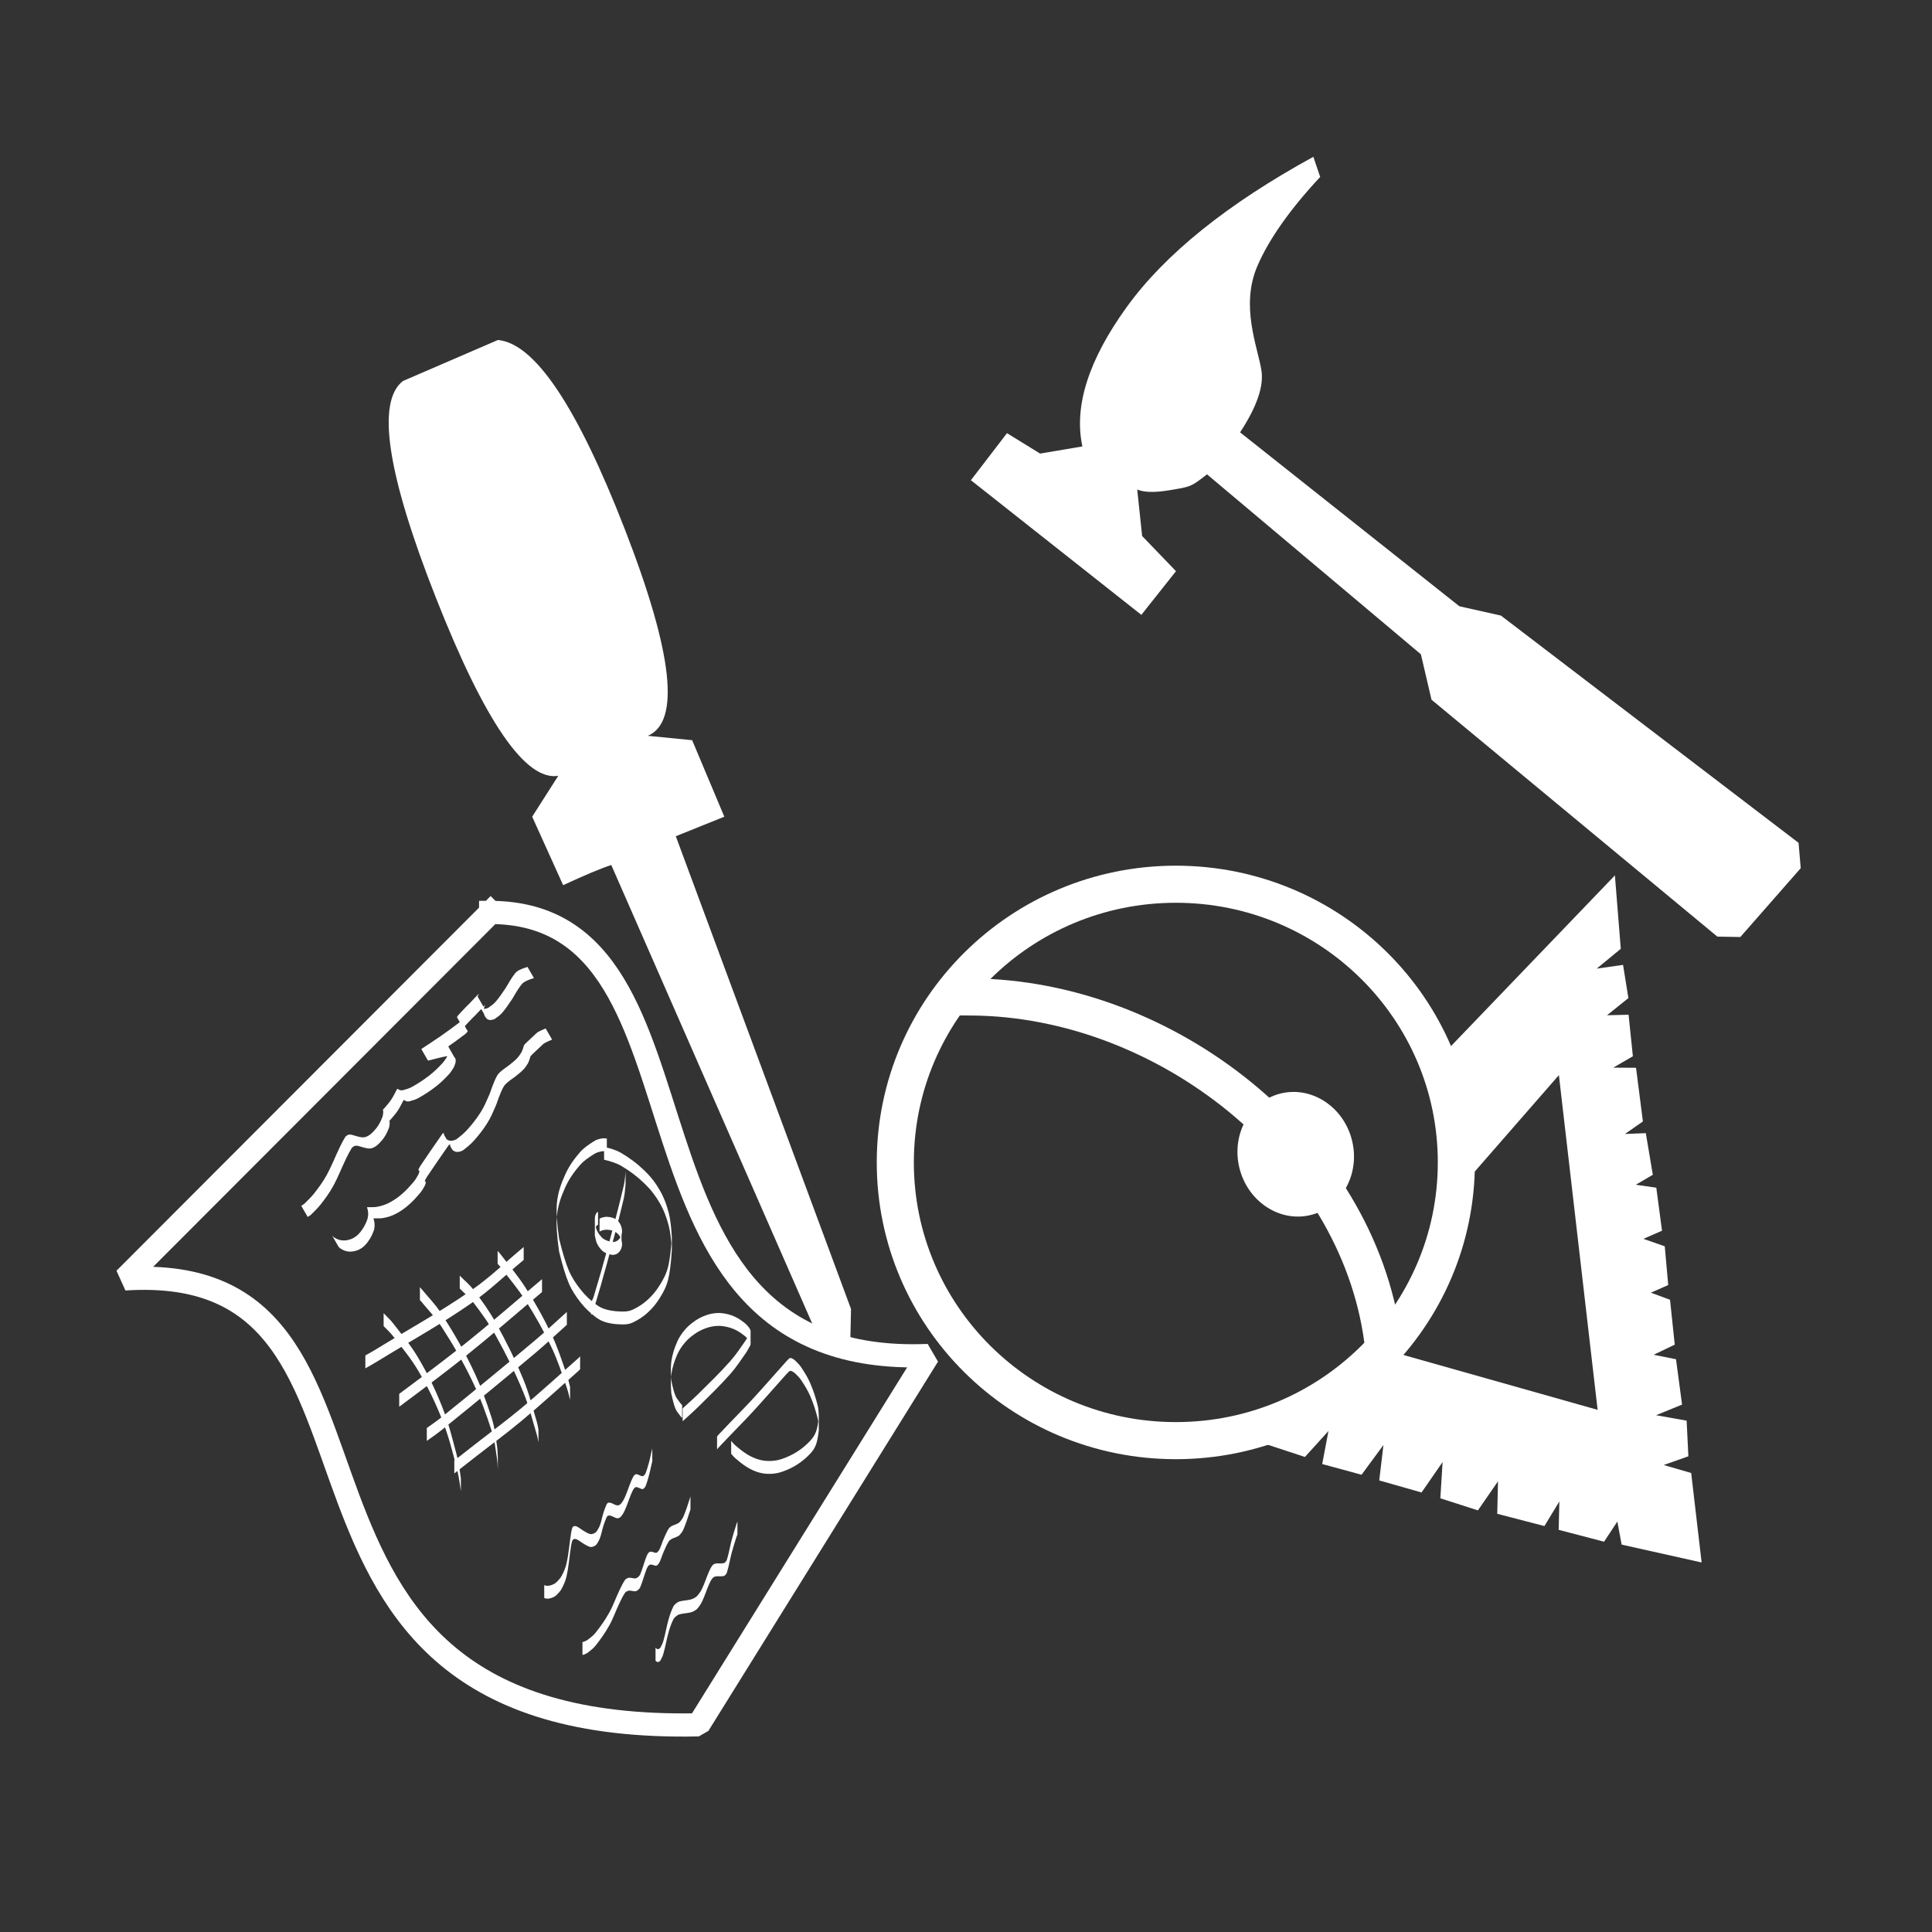 <?xml version="1.0" encoding="UTF-8" standalone="no"?>
<!-- Created using Krita: https://krita.org -->

<svg
   width="150pt"
   height="150pt"
   viewBox="0 0 150 150"
   version="1.1"
   id="svg1"
   sodipodi:docname="Crafting.svg"
   inkscape:version="1.3.2 (091e20e, 2023-11-25, custom)"
   xmlns:inkscape="http://www.inkscape.org/namespaces/inkscape"
   xmlns:sodipodi="http://sodipodi.sourceforge.net/DTD/sodipodi-0.dtd"
   xmlns="http://www.w3.org/2000/svg"
   xmlns:svg="http://www.w3.org/2000/svg">
  <rect x="0" y="0" width="150" height="150" fill="#333333" stroke="none"/>
  <sodipodi:namedview
     id="namedview1"
     pagecolor="#c5c5c5"
     bordercolor="#000000"
     borderopacity="0.25"
     inkscape:showpageshadow="2"
     inkscape:pageopacity="0.0"
     inkscape:pagecheckerboard="0"
     inkscape:deskcolor="#d1d1d1"
     inkscape:document-units="pt"
     inkscape:zoom="3.049398"
     inkscape:cx="126.9103"
     inkscape:cy="71.48952"
     inkscape:window-width="1920"
     inkscape:window-height="1017"
     inkscape:window-x="-8"
     inkscape:window-y="32"
     inkscape:window-maximized="1"
     inkscape:current-layer="svg1" />
  <defs
     id="defs1" />
  <path
     id="shape0"
     fill="#000000"
     fill-rule="evenodd"
     stroke-opacity="0"
     stroke="#000000"
     stroke-width="0"
     stroke-linecap="square"
     stroke-linejoin="bevel"
     d="m 47.46,67.16 15.661,35.736 2.869,2.54 0.083,-3.807 -13.604,-36.704 3.767,-1.517 -2.498,-5.94 -3.439,-0.339 c 2.536,-1.087 1.947,-6.416 -1.768,-15.987 -3.715,-9.571 -7.006,-14.486 -9.875,-14.745 l -7.37,3.183 c -2.083,1.61 -1.229,7.225 2.563,16.845 3.792,9.62 6.957,14.224 9.494,13.81 l -2.025,3.172 2.404,5.317 c 1.695,-0.785 2.941,-1.307 3.738,-1.566 z"
     sodipodi:nodetypes="cccccccczcczcccc"
     style="stroke:#ffffff;stroke-opacity:1;fill:#ffffff;fill-opacity:1" />
  <path
     id="shape1"
     fill="#000000"
     fill-rule="evenodd"
     stroke-opacity="0"
     stroke="#000000"
     stroke-width="0"
     stroke-linecap="square"
     stroke-linejoin="bevel"
     d="m 93.712,36.827 16.606,13.972 0.823,3.525 22.192,18.393 1.786,0.033 4.689,-5.346 -0.168,-1.967 -23.109,-17.644 -3.224,-0.722 -17.027,-13.504 c 1.298,-1.98 1.85,-3.581 1.658,-4.803 -0.288,-1.833 -1.667,-5.01 -0.302,-8.141 0.909,-2.087 2.53,-4.382 4.862,-6.884 l -0.529,-1.565 c -6.689,3.667 -11.519,7.554 -14.488,11.662 -2.97,4.108 -4.117,7.716 -3.444,10.824 l -3.285,0.556 -2.569,-1.585 -2.802,3.653 13.234,10.454 2.689,-3.392 -2.629,-2.729 -0.382,-3.612 c 0.522,0.227 1.351,0.247 2.489,0.06 1.706,-0.281 1.706,-0.281 2.93,-1.238 z"
     sodipodi:nodetypes="cccccccccczzcczcccccccccc"
     style="stroke:#ffffff;stroke-opacity:1;fill:#ffffff;fill-opacity:1" />
  <ellipse
     id="shape2"
     rx="21.78"
     ry="21.6"
     cx="91.291"
     cy="90.251"
     fill="none"
     stroke="#000000"
     stroke-width="2.88"
     stroke-linecap="round"
     stroke-linejoin="bevel"
     style="stroke:#ffffff;stroke-opacity:1" />
  <path
     id="shape3"
     fill="none"
     stroke="#000000"
     stroke-width="2.88"
     stroke-linecap="square"
     stroke-linejoin="miter"
     stroke-miterlimit="2"
     d="M 75.476,77.405 C 90.441,77.524 105.344,89.117 107.353,104.026"
     sodipodi:nodetypes="cc"
     style="stroke:#ffffff;stroke-opacity:1" />
  <ellipse
     id="shape4"
     transform="rotate(75.358)"
     rx="4.86"
     ry="4.5"
     cx="112.135"
     cy="-74.68"
     fill="#000000"
     fill-rule="evenodd"
     stroke-opacity="0"
     stroke="#000000"
     stroke-width="0"
     stroke-linecap="square"
     stroke-linejoin="bevel"
     style="stroke:#ffffff;stroke-opacity:1;fill:#ffffff;fill-opacity:1" />
  <path
     id="shape5"
     fill="#000000"
     fill-rule="evenodd"
     stroke-opacity="0"
     stroke="#000000"
     stroke-width="0"
     stroke-linecap="square"
     stroke-linejoin="bevel"
     d="m 108.595,105.096 -10.941,6.819 3.66,1.203 1.828,-2.016 -0.486,2.566 3.055,0.831 1.7,-2.31 -0.327,2.751 3.285,0.935 1.634,-2.361 -0.175,2.813 2.916,0.939 1.561,-2.258 -0.059,2.523 3.662,0.952 1.161,-1.913 -0.055,2.206 3.526,0.922 1.031,-1.566 0.332,1.791 6.211,1.387 -0.811,-6.946 -2.132,-0.621 1.913,-0.676 -0.134,-2.768 -2.372,-0.422 2.017,-0.825 -0.47,-3.521 -1.734,-0.347 1.636,-0.787 -0.366,-3.482 -1.484,-0.551 1.344,-0.595 -0.269,-3.006 -1.657,-0.579 1.444,-0.632 -0.444,-3.339 -1.591,-0.23 1.321,-0.773 -0.544,-3.232 -1.622,0.064 1.396,-0.972 -0.533,-4.167 -1.772,-0.011 1.527,-0.883 -0.333,-3.226 -1.675,0.041 1.66,-1.333 -0.415,-2.578 -2.044,0.29 1.868,-1.538 -0.457,-5.699 -13.316,13.868 1.593,10.092 7.375,-8.454 3.007,25.988 -15.445,-4.364"
     sodipodi:nodetypes="ccccccccccccccccccccccccccccccccccccccccccccccccccccccccc"
     style="stroke:#ffffff;stroke-opacity:1;fill:#ffffff;fill-opacity:1" />
  <path
     id="shape6"
     fill="none"
     stroke="#000000"
     stroke-width="1.8"
     stroke-linecap="square"
     stroke-linejoin="bevel"
     d="m 38.092,70.842 -28.412,28.453 c 24.573,-1.594 6.845,35.432 44.553,34.62 5.943,-9.558 11.886,-19.116 17.829,-28.674 -26.205,1.09 -15.171,-34.344 -33.97,-34.399"
     sodipodi:nodetypes="ccccc"
     style="stroke:#ffffff;stroke-opacity:1" />
  <g
     id="g2">
    <path
       id="shape9"
       fill="#000000"
       stroke-opacity="0"
       stroke="#000000"
       stroke-width="0"
       stroke-linecap="square"
       stroke-linejoin="bevel"
       d="m 29.784,102.458 c 0,-0.333 0,-0.5 0,-0.5 0.005,0.003 0.008,0.006 0.01,0.008 0.255,0.271 0.499,0.482 0.727,0.776 0.719,0.931 1.379,1.706 1.975,2.721 0.741,1.261 1.294,2.395 1.831,3.755 0.504,1.276 0.785,2.425 1.133,3.752 0.109,0.415 0.216,1.018 0.323,1.81 v 1 c -0.107,-0.792 -0.215,-1.395 -0.323,-1.81 -0.347,-1.327 -0.629,-2.476 -1.133,-3.752 -0.537,-1.36 -1.09,-2.494 -1.831,-3.755 -0.596,-1.014 -1.256,-1.79 -1.975,-2.721 -0.228,-0.295 -0.472,-0.505 -0.727,-0.776 -0.002,-0.002 -0.006,-0.005 -0.01,-0.008 v 0 c 0,0 0,-0.167 0,-0.5 z"
       sodipodi:nodetypes="ccccccccccccccccc"
       style="stroke:#ffffff;stroke-opacity:1;fill:#fefefe;fill-opacity:1" />
    <path
       id="shape10"
       fill="#000000"
       stroke-opacity="0"
       stroke="#000000"
       stroke-width="0"
       stroke-linecap="square"
       stroke-linejoin="bevel"
       d="m 32.602,99.938 0.002,0.004 c 3.3e-4,0.002 8.15e-4,0.003 0.002,0.004 0.022,0.023 0.043,0.039 0.063,0.063 0.566,0.697 1.124,1.241 1.61,1.996 0.916,1.423 1.651,2.681 2.384,4.206 0.638,1.326 1.075,2.517 1.522,3.919 0.227,0.711 0.283,1.358 0.398,2.095 0.032,0.206 0.054,0.503 0.067,0.892 v 1 -1 1 c -0.013,-0.388 -0.035,-0.685 -0.067,-0.892 -0.115,-0.738 -0.171,-1.384 -0.398,-2.095 -0.448,-1.402 -0.885,-2.593 -1.522,-3.919 -0.733,-1.525 -1.468,-2.783 -2.384,-4.206 -0.486,-0.755 -1.044,-1.299 -1.61,-1.996 -0.02,-0.024 -0.041,-0.041 -0.063,-0.063 -6.41e-4,-6.6e-4 -0.001,-0.002 -0.002,-0.004 l -0.002,-0.004 v 0 z"
       sodipodi:nodetypes="cccccccccccccccccccccc"
       style="stroke:#ffffff;stroke-opacity:1;fill:#fefefe;fill-opacity:1" />
    <path
       id="shape11"
       fill="#000000"
       stroke-opacity="0"
       stroke="#000000"
       stroke-width="0"
       stroke-linecap="square"
       stroke-linejoin="bevel"
       d="m 35.694,99.541 c 0,-0.333 0,-0.5 0,-0.5 0.006,0.005 0.011,0.009 0.014,0.013 0.367,0.377 0.729,0.66 1.049,1.078 0.654,0.854 1.201,1.604 1.724,2.544 0.836,1.502 1.49,2.829 2.149,4.418 0.463,1.117 0.697,2.135 1.047,3.293 0.041,0.137 0.084,0.336 0.129,0.597 v 1 c -0.045,-0.262 -0.088,-0.461 -0.129,-0.597 -0.35,-1.158 -0.584,-2.176 -1.047,-3.293 -0.658,-1.588 -1.313,-2.915 -2.149,-4.418 -0.523,-0.94 -1.07,-1.69 -1.724,-2.544 -0.32,-0.418 -0.681,-0.701 -1.049,-1.078 -0.003,-0.003 -0.008,-0.007 -0.014,-0.013 v 0 c 0,0 0,-0.167 0,-0.5 z"
       sodipodi:nodetypes="ccccccccccccccccc"
       style="stroke:#ffffff;stroke-opacity:1;fill:#fefefe;fill-opacity:1" />
    <path
       id="shape13"
       fill="#000000"
       stroke-opacity="0"
       stroke="#000000"
       stroke-width="0"
       stroke-linecap="square"
       stroke-linejoin="bevel"
       d="m 42.083,99.811 c 0,0.333 0,0.5 0,0.5 -0.008,0.009 -0.014,0.015 -0.019,0.019 -2.068,1.735 -3.806,3.265 -5.911,4.956 -1.18,0.947 -2.899,2.258 -5.158,3.932 v -1 c 2.258,-1.674 3.978,-2.984 5.158,-3.932 2.105,-1.69 3.843,-3.221 5.911,-4.956 0.005,-0.004 0.011,-0.01 0.019,-0.019 v 0 c 0,0 0,0.167 0,0.5 z"
       sodipodi:nodetypes="ccccccccccc"
       style="stroke:#ffffff;stroke-opacity:1;fill:#fefefe;fill-opacity:1" />
    <path
       id="shape15"
       fill="#000000"
       stroke-opacity="0"
       stroke="#000000"
       stroke-width="0"
       stroke-linecap="square"
       stroke-linejoin="bevel"
       d="m 40.659,97.318 c 0,0.333 0,0.5 0,0.5 -0.011,0.011 -0.019,0.019 -0.025,0.024 -1.428,1.179 -2.559,2.313 -4.081,3.367 -2.466,1.708 -4.734,2.939 -7.29,4.509 -0.206,0.127 -0.505,0.3 -0.897,0.52 v -1 c 0.392,-0.22 0.691,-0.393 0.897,-0.52 2.556,-1.57 4.824,-2.801 7.29,-4.509 1.522,-1.054 2.653,-2.188 4.081,-3.367 0.006,-0.005 0.015,-0.013 0.025,-0.024 v 0 c 0,0 0,0.167 0,0.5 z"
       sodipodi:nodetypes="ccccccccccccc"
       style="stroke:#ffffff;stroke-opacity:1;fill:#fefefe;fill-opacity:1" />
    <g
       id="g1"
       style="fill:#fefefe;fill-opacity:1">
      <path
         id="shape7"
         fill="#000000"
         stroke-opacity="0"
         stroke="#000000"
         stroke-width="0"
         stroke-linecap="square"
         stroke-linejoin="bevel"
         d="m 23.64,94.052 c -0.167,-0.289 -0.25,-0.433 -0.25,-0.433 0.005,-0.003 0.009,-0.005 0.011,-0.006 0.088,-0.062 0.175,-0.102 0.252,-0.178 0.284,-0.278 0.533,-0.516 0.777,-0.83 0.354,-0.455 0.648,-0.857 0.926,-1.362 0.411,-0.746 0.664,-1.436 1.037,-2.202 0.129,-0.265 0.245,-0.49 0.397,-0.742 0.033,-0.055 0.077,-0.092 0.129,-0.13 0.046,-0.033 0.091,-0.057 0.146,-0.07 0.059,-0.015 0.114,-0.02 0.174,-0.009 0.186,0.036 0.338,0.103 0.523,0.144 0.151,0.034 0.282,0.077 0.436,0.07 0.135,-0.007 0.251,-0.044 0.369,-0.109 0.152,-0.083 0.269,-0.182 0.39,-0.306 0.165,-0.169 0.294,-0.327 0.421,-0.526 0.129,-0.204 0.217,-0.393 0.304,-0.618 0.046,-0.119 0.058,-0.23 0.072,-0.357 0.007,-0.064 -0.007,-0.119 -0.011,-0.184 -0.001,-0.021 -0.016,-0.042 -0.004,-0.059 0.038,-0.059 0.094,-0.09 0.138,-0.144 0.185,-0.226 0.355,-0.411 0.516,-0.654 0.171,-0.258 0.275,-0.505 0.428,-0.774 0.009,-0.015 0.02,-0.027 0.034,-0.037 0.004,-0.003 0.011,-0.003 0.016,-3.6e-4 0.019,0.01 0.032,0.026 0.051,0.036 0.055,0.028 0.1,0.062 0.161,0.072 0.077,0.013 0.148,0.013 0.223,-0.008 0.246,-0.07 0.462,-0.127 0.685,-0.252 0.493,-0.276 0.901,-0.543 1.348,-0.889 0.366,-0.283 0.649,-0.564 0.967,-0.9 0.16,-0.168 0.274,-0.335 0.393,-0.534 0.076,-0.128 0.12,-0.251 0.16,-0.394 0.023,-0.082 0.022,-0.158 0.021,-0.243 -6e-4,-0.037 -0.01,-0.069 -0.026,-0.103 -0.01,-0.022 -0.031,-0.049 -0.061,-0.083 l 0.5,0.866 c -0.088,-0.058 -0.159,-0.09 -0.213,-0.097 -0.165,-0.021 -0.312,-0.019 -0.475,0.011 -0.431,0.077 -0.791,0.189 -1.217,0.291 -0.046,0.011 -0.085,0.023 -0.131,0.032 -0.011,0.002 -0.021,0.001 -0.031,-0.003 -0.004,-0.002 -0.007,-0.006 -0.009,-0.014 l -0.5,-0.866 c 0.002,-0.012 0.005,-0.019 0.01,-0.023 0.506,-0.343 0.952,-0.618 1.453,-0.968 0.516,-0.36 0.953,-0.678 1.454,-1.059 0.065,-0.05 0.107,-0.108 0.16,-0.171 0.01,-0.012 0.015,-0.025 0.018,-0.039 0.002,-0.01 0.002,-0.021 -0.003,-0.031 -0.007,-0.012 -0.02,-0.027 -0.04,-0.044 l 0.5,0.866 c -0.085,-0.025 -0.149,-0.045 -0.193,-0.062 -0.023,-0.008 -0.041,-0.019 -0.061,-0.033 -0.006,-0.004 -0.012,-0.011 -0.019,-0.023 l -0.5,-0.866 c -0.007,-0.012 -0.01,-0.021 -0.009,-0.028 0.007,-0.034 0.012,-0.067 0.035,-0.093 0.211,-0.245 0.406,-0.443 0.629,-0.677 0.1,-0.105 0.192,-0.188 0.293,-0.292 0.256,-0.265 0.47,-0.496 0.724,-0.763 0.001,-0.001 0.004,-0.004 0.004,-0.002 -0.02,0.052 -0.05,0.127 -0.088,0.223 l 0.5,0.866 c -0.029,0.122 -0.042,0.215 -0.038,0.282 0.006,0.117 0.025,0.219 0.072,0.326 0.029,0.067 0.09,0.152 0.183,0.255 l -0.5,-0.866 c 0.073,0.047 0.132,0.074 0.176,0.083 0.076,0.015 0.146,0.009 0.222,-0.007 0.088,-0.018 0.167,-0.037 0.241,-0.088 0.204,-0.14 0.38,-0.266 0.543,-0.452 0.289,-0.33 0.494,-0.649 0.741,-1.011 0.146,-0.214 0.241,-0.416 0.381,-0.634 0.124,-0.194 0.232,-0.361 0.373,-0.543 0.055,-0.071 0.112,-0.126 0.185,-0.179 0.078,-0.057 0.156,-0.089 0.242,-0.132 0.038,-0.019 0.074,-0.03 0.114,-0.047 0.037,-0.015 0.068,-0.031 0.105,-0.044 0.077,-0.027 0.187,-0.064 0.331,-0.111 l 0.5,0.866 c -0.144,0.047 -0.254,0.083 -0.331,0.111 -0.038,0.013 -0.068,0.029 -0.105,0.044 -0.04,0.017 -0.075,0.028 -0.114,0.047 -0.086,0.044 -0.164,0.075 -0.242,0.132 -0.073,0.053 -0.13,0.108 -0.185,0.179 -0.141,0.182 -0.248,0.349 -0.373,0.543 -0.14,0.218 -0.235,0.42 -0.381,0.634 -0.247,0.362 -0.452,0.681 -0.741,1.011 -0.163,0.186 -0.339,0.312 -0.543,0.452 -0.074,0.051 -0.153,0.07 -0.241,0.088 -0.076,0.016 -0.146,0.022 -0.222,0.007 -0.045,-0.009 -0.103,-0.036 -0.176,-0.083 l -0.5,-0.866 c -0.092,-0.103 -0.153,-0.188 -0.183,-0.255 -0.047,-0.107 -0.066,-0.209 -0.072,-0.326 -0.004,-0.066 0.009,-0.16 0.038,-0.282 l 0.5,0.866 c 0.039,-0.096 0.068,-0.171 0.088,-0.223 6e-4,-0.001 -0.003,0.001 -0.004,0.002 -0.254,0.267 -0.469,0.498 -0.724,0.763 -0.101,0.104 -0.193,0.187 -0.293,0.292 -0.223,0.234 -0.418,0.432 -0.629,0.677 -0.023,0.026 -0.028,0.059 -0.035,0.093 -0.002,0.007 0.002,0.016 0.009,0.028 l -0.5,-0.866 c 0.007,0.011 0.013,0.019 0.019,0.023 0.02,0.014 0.038,0.024 0.061,0.032 0.044,0.016 0.109,0.037 0.193,0.062 l 0.5,0.866 c 0.02,0.017 0.033,0.032 0.04,0.044 0.005,0.009 0.005,0.02 0.003,0.031 -0.003,0.015 -0.009,0.028 -0.018,0.039 -0.053,0.062 -0.095,0.121 -0.16,0.171 -0.501,0.382 -0.938,0.699 -1.454,1.059 -0.501,0.35 -0.947,0.625 -1.453,0.968 -0.005,0.003 -0.008,0.011 -0.01,0.023 l -0.5,-0.866 c 0.003,0.008 0.006,0.012 0.009,0.014 0.01,0.004 0.02,0.005 0.031,0.003 0.046,-0.008 0.085,-0.021 0.131,-0.032 0.426,-0.102 0.786,-0.214 1.217,-0.291 0.164,-0.029 0.31,-0.031 0.475,-0.011 0.054,0.007 0.125,0.039 0.213,0.097 l 0.5,0.866 c 0.031,0.033 0.051,0.061 0.061,0.083 0.016,0.034 0.025,0.066 0.026,0.103 0.001,0.085 0.003,0.161 -0.021,0.243 -0.041,0.143 -0.084,0.266 -0.16,0.394 -0.119,0.199 -0.233,0.366 -0.393,0.534 -0.318,0.335 -0.601,0.617 -0.967,0.9 -0.447,0.345 -0.855,0.612 -1.348,0.889 -0.223,0.125 -0.44,0.181 -0.685,0.252 -0.075,0.021 -0.146,0.021 -0.223,0.008 -0.061,-0.01 -0.106,-0.044 -0.161,-0.072 -0.02,-0.01 -0.032,-0.025 -0.051,-0.036 -0.005,-0.003 -0.011,-0.003 -0.016,4e-4 -0.014,0.011 -0.025,0.022 -0.034,0.037 -0.153,0.269 -0.257,0.516 -0.428,0.774 -0.161,0.243 -0.331,0.429 -0.516,0.654 -0.044,0.054 -0.1,0.086 -0.138,0.144 -0.011,0.018 0.003,0.039 0.004,0.059 0.004,0.064 0.018,0.12 0.011,0.184 -0.014,0.127 -0.026,0.238 -0.072,0.357 -0.087,0.225 -0.175,0.414 -0.304,0.618 -0.126,0.199 -0.256,0.357 -0.421,0.526 -0.121,0.124 -0.238,0.223 -0.39,0.306 -0.118,0.065 -0.235,0.102 -0.369,0.109 -0.154,0.007 -0.285,-0.036 -0.436,-0.07 -0.185,-0.041 -0.336,-0.108 -0.523,-0.144 -0.06,-0.012 -0.115,-0.006 -0.174,0.009 -0.055,0.013 -0.1,0.037 -0.146,0.07 -0.052,0.038 -0.096,0.075 -0.129,0.13 -0.152,0.252 -0.268,0.477 -0.397,0.742 -0.373,0.766 -0.626,1.456 -1.037,2.202 -0.278,0.505 -0.573,0.907 -0.926,1.362 -0.244,0.314 -0.492,0.551 -0.777,0.83 -0.077,0.075 -0.164,0.116 -0.252,0.178 -0.003,0.002 -0.006,0.004 -0.011,0.006 v 0 c 0,0 -0.083,-0.144 -0.25,-0.433 z"
         sodipodi:nodetypes="ccccccccccccccccccccccccccccccccccccccccccccccccccccccccccccccccccccccccccccccccccccccccccccccccccccccccccccccccccccccccccccccccccccccccccccccccccccccccccccccccc"
         style="stroke:#ffffff;stroke-opacity:1;fill:#fefefe;fill-opacity:1" />
      <path
         id="shape8"
         fill="#000000"
         stroke-opacity="0"
         stroke="#000000"
         stroke-width="0"
         stroke-linecap="square"
         stroke-linejoin="bevel"
         d="m 25.771,95.904 c 0.003,0.005 0.006,0.009 0.008,0.012 0.037,0.042 0.06,0.086 0.106,0.117 0.11,0.076 0.209,0.137 0.333,0.186 0.121,0.048 0.231,0.078 0.361,0.086 0.156,0.01 0.294,0.002 0.446,-0.033 0.16,-0.037 0.296,-0.087 0.439,-0.169 0.149,-0.086 0.269,-0.178 0.387,-0.303 0.158,-0.168 0.275,-0.33 0.394,-0.528 0.114,-0.191 0.194,-0.366 0.268,-0.576 0.046,-0.131 0.062,-0.251 0.071,-0.389 0.008,-0.114 -0.006,-0.212 -0.023,-0.325 -0.012,-0.079 -0.041,-0.142 -0.059,-0.22 -0.002,-0.01 -0.007,-0.023 0.001,-0.029 0.012,-0.01 0.028,-0.007 0.044,-0.007 0.262,-0.013 0.492,0.019 0.749,-0.033 0.328,-0.067 0.608,-0.152 0.905,-0.304 0.365,-0.187 0.66,-0.389 0.972,-0.655 0.36,-0.307 0.633,-0.612 0.939,-0.972 0.152,-0.179 0.252,-0.358 0.366,-0.563 0.042,-0.076 0.062,-0.15 0.08,-0.235 0.005,-0.025 -0.003,-0.05 -0.015,-0.073 -0.007,-0.014 -0.023,-0.03 -0.047,-0.047 0.217,0.375 0.383,0.664 0.5,0.866 0.002,0.004 -9e-4,-0.002 -0.009,-0.015 l -0.5,-0.866 c -0.003,-0.01 -0.003,-0.017 -9.5e-4,-0.022 0.054,-0.109 0.096,-0.205 0.164,-0.306 0.59,-0.88 1.109,-1.625 1.713,-2.496 0.01,-0.015 0.024,-0.024 0.041,-0.032 0.009,-0.004 0.018,-0.003 0.027,0.002 0.009,0.004 0.015,0.011 0.019,0.02 0.013,0.034 0.027,0.084 0.044,0.15 0.22,0.373 0.387,0.662 0.5,0.866 0.028,0.05 0.062,0.124 0.104,0.223 l -0.5,-0.866 c 0.052,0.063 0.096,0.106 0.134,0.127 0.066,0.038 0.131,0.059 0.206,0.069 0.086,0.01 0.164,0.009 0.247,-0.014 0.114,-0.031 0.215,-0.065 0.307,-0.137 0.312,-0.243 0.577,-0.46 0.839,-0.757 0.392,-0.444 0.705,-0.848 1.019,-1.351 0.268,-0.43 0.429,-0.839 0.636,-1.302 0.103,-0.23 0.153,-0.443 0.248,-0.677 0.115,-0.281 0.203,-0.528 0.352,-0.793 0.073,-0.131 0.163,-0.23 0.276,-0.329 0.237,-0.208 0.474,-0.346 0.719,-0.545 0.205,-0.166 0.385,-0.305 0.565,-0.496 0.135,-0.143 0.232,-0.284 0.332,-0.453 0.067,-0.113 0.096,-0.224 0.143,-0.347 0.017,-0.044 0.023,-0.085 0.038,-0.13 0.013,-0.038 0.017,-0.075 0.043,-0.106 0.083,-0.1 0.167,-0.174 0.261,-0.264 0.194,-0.187 0.361,-0.347 0.562,-0.528 0.091,-0.082 0.165,-0.161 0.271,-0.222 0.127,-0.073 0.316,-0.161 0.569,-0.263 l 0.5,0.866 c -0.253,0.102 -0.442,0.19 -0.569,0.263 -0.106,0.061 -0.18,0.14 -0.271,0.222 -0.201,0.181 -0.367,0.341 -0.562,0.528 -0.094,0.09 -0.178,0.164 -0.261,0.264 -0.025,0.031 -0.03,0.068 -0.043,0.106 -0.015,0.045 -0.021,0.085 -0.038,0.13 -0.047,0.123 -0.076,0.234 -0.143,0.347 -0.101,0.169 -0.197,0.31 -0.332,0.453 -0.181,0.191 -0.361,0.331 -0.565,0.496 -0.245,0.199 -0.482,0.336 -0.719,0.545 -0.113,0.099 -0.203,0.198 -0.276,0.329 -0.148,0.265 -0.237,0.512 -0.352,0.793 -0.095,0.234 -0.146,0.446 -0.248,0.677 -0.207,0.463 -0.368,0.872 -0.636,1.302 -0.314,0.502 -0.627,0.906 -1.019,1.351 -0.262,0.297 -0.527,0.514 -0.839,0.757 -0.093,0.073 -0.194,0.106 -0.307,0.137 -0.084,0.023 -0.161,0.024 -0.247,0.014 -0.076,-0.009 -0.14,-0.031 -0.206,-0.069 -0.037,-0.022 -0.082,-0.064 -0.134,-0.127 l -0.5,-0.866 c -0.099,-0.197 -0.134,-0.271 -0.104,-0.223 0.122,0.199 0.289,0.487 0.5,0.866 -0.017,-0.066 -0.031,-0.116 -0.044,-0.15 -0.003,-0.009 -0.01,-0.016 -0.019,-0.02 -0.008,-0.004 -0.018,-0.005 -0.027,-0.002 -0.016,0.007 -0.03,0.017 -0.041,0.032 -0.604,0.87 -1.123,1.615 -1.713,2.496 -0.068,0.101 -0.11,0.197 -0.164,0.306 -0.002,0.005 -0.002,0.012 9.5e-4,0.022 l -0.5,-0.866 c 0.004,0.006 0.007,0.011 0.009,0.015 0.117,0.202 0.283,0.491 0.5,0.866 0.024,0.018 0.04,0.034 0.047,0.048 0.012,0.023 0.02,0.048 0.015,0.073 -0.018,0.085 -0.037,0.159 -0.08,0.235 -0.115,0.205 -0.214,0.384 -0.366,0.563 -0.306,0.36 -0.579,0.665 -0.939,0.972 -0.312,0.266 -0.607,0.469 -0.972,0.655 -0.298,0.152 -0.578,0.237 -0.905,0.304 -0.257,0.052 -0.487,0.02 -0.749,0.033 -0.016,8e-4 -0.032,-0.002 -0.044,0.007 -0.008,0.006 -0.003,0.019 -0.001,0.029 0.018,0.077 0.047,0.141 0.059,0.22 0.017,0.113 0.031,0.211 0.023,0.325 -0.009,0.138 -0.025,0.259 -0.071,0.389 -0.074,0.21 -0.154,0.385 -0.268,0.576 -0.119,0.198 -0.236,0.36 -0.394,0.528 -0.118,0.126 -0.238,0.218 -0.387,0.303 -0.143,0.082 -0.278,0.133 -0.439,0.169 -0.153,0.035 -0.29,0.043 -0.446,0.033 -0.13,-0.009 -0.24,-0.039 -0.361,-0.086 -0.124,-0.049 -0.223,-0.11 -0.333,-0.186 -0.046,-0.032 -0.069,-0.076 -0.106,-0.117 -0.002,-0.002 -0.005,-0.006 -0.008,-0.011 v 0 z"
         sodipodi:nodetypes="cccccccccccccccccccccccccccccccccccccccccccccccccccccccccccccccccccccccccccccccccccccccccccccccccccccccccccccccccc"
         style="stroke:#ffffff;stroke-opacity:1;fill:#fefefe;fill-opacity:1" />
      <path
         id="shape12"
         fill="#000000"
         stroke-opacity="0"
         stroke="#000000"
         stroke-width="0"
         stroke-linecap="square"
         stroke-linejoin="bevel"
         d="m 38.635,97.119 c 0.003,0.003 0.005,0.005 0.006,0.007 0.025,0.028 0.047,0.053 0.072,0.081 0.039,0.043 0.076,0.077 0.11,0.123 0.699,0.927 1.362,1.677 1.986,2.656 0.778,1.222 1.388,2.311 2.01,3.619 0.492,1.034 0.783,1.978 1.164,3.058 0.082,0.233 0.175,0.575 0.277,1.024 v 1 c -0.102,-0.449 -0.195,-0.791 -0.277,-1.024 -0.381,-1.08 -0.672,-2.024 -1.164,-3.058 -0.622,-1.309 -1.232,-2.397 -2.01,-3.619 -0.623,-0.979 -1.287,-1.73 -1.986,-2.656 -0.035,-0.046 -0.072,-0.08 -0.11,-0.123 -0.025,-0.028 -0.047,-0.053 -0.072,-0.081 -0.002,-0.002 -0.004,-0.004 -0.006,-0.007 v 0 z"
         sodipodi:nodetypes="cccccccccccccccccc"
         style="stroke:#ffffff;stroke-opacity:1;fill:#fefefe;fill-opacity:1" />
      <path
         id="shape14"
         fill="#000000"
         stroke-opacity="0"
         stroke="#000000"
         stroke-width="0"
         stroke-linecap="square"
         stroke-linejoin="bevel"
         d="m 44.009,102.362 c 0,0.333 0,0.5 0,0.5 -0.007,0.005 -0.012,0.008 -0.015,0.011 -0.87,0.776 -1.593,1.468 -2.486,2.218 -2.491,2.094 -4.652,3.859 -7.181,5.907 -0.267,0.217 -0.664,0.507 -1.189,0.871 v -1 c 0.526,-0.364 0.922,-0.655 1.189,-0.871 2.529,-2.048 4.69,-3.813 7.181,-5.907 0.893,-0.75 1.615,-1.442 2.486,-2.218 0.003,-0.003 0.008,-0.007 0.015,-0.011 v 0 c 0,0 0,0.167 0,0.5 z"
         sodipodi:nodetypes="ccccccccccccc"
         style="stroke:#ffffff;stroke-opacity:1;fill:#fefefe;fill-opacity:1" />
      <path
         id="shape16"
         fill="#000000"
         stroke-opacity="0"
         stroke="#000000"
         stroke-width="0"
         stroke-linecap="square"
         stroke-linejoin="bevel"
         d="m 45.041,105.807 c 0,0.333 0,0.5 0,0.5 -0.012,0.012 -0.021,0.021 -0.027,0.028 -0.038,0.038 -0.068,0.074 -0.108,0.11 -1.547,1.362 -2.845,2.562 -4.427,3.882 -1.22,1.018 -2.326,1.817 -3.578,2.796 -0.389,0.304 -0.723,0.566 -1.112,0.87 -0.121,0.094 -0.293,0.229 -0.517,0.404 v -1 c 0.224,-0.175 0.396,-0.31 0.517,-0.404 0.389,-0.305 0.723,-0.566 1.112,-0.87 1.252,-0.979 2.357,-1.778 3.578,-2.796 1.583,-1.32 2.88,-2.521 4.427,-3.882 0.04,-0.036 0.07,-0.071 0.108,-0.11 0.006,-0.006 0.015,-0.016 0.027,-0.028 v 0 c 0,0 0,0.167 0,0.5 z"
         sodipodi:nodetypes="ccccccccccccccccc"
         style="stroke:#ffffff;stroke-opacity:1;fill:#fefefe;fill-opacity:1" />
      <path
         id="shape17"
         fill="#000000"
         stroke-opacity="0"
         stroke="#000000"
         stroke-width="0"
         stroke-linecap="square"
         stroke-linejoin="bevel"
         d="m 47.115,88.897 c 0,0.333 0,0.5 0,0.5 -0.016,-0.004 -0.028,-0.007 -0.037,-0.007 -0.128,-0.002 -0.24,-0.027 -0.364,1.2e-4 -0.209,0.045 -0.397,0.087 -0.577,0.202 -0.423,0.271 -0.799,0.509 -1.128,0.889 -0.473,0.548 -0.838,1.069 -1.135,1.729 -0.329,0.73 -0.562,1.401 -0.636,2.199 -0.06,0.643 -0.003,1.564 0.171,2.763 v -1 c 0.264,1.084 0.513,1.9 0.747,2.45 0.246,0.579 0.555,1.036 0.946,1.53 0.341,0.431 0.694,0.757 1.129,1.093 0.261,0.201 0.521,0.339 0.838,0.426 0.432,0.119 0.823,0.152 1.271,0.156 0.271,0.003 0.516,-0.021 0.761,-0.135 0.442,-0.206 0.804,-0.436 1.166,-0.763 0.389,-0.351 0.68,-0.707 0.958,-1.152 0.288,-0.461 0.512,-0.886 0.644,-1.413 0.133,-0.531 0.23,-1.306 0.293,-2.326 v 1 c -0.048,-0.813 -0.127,-1.43 -0.236,-1.852 -0.167,-0.648 -0.369,-1.199 -0.702,-1.78 -0.339,-0.59 -0.708,-1.06 -1.199,-1.532 -0.577,-0.555 -1.136,-0.971 -1.826,-1.376 -0.277,-0.163 -0.71,-0.316 -1.298,-0.46 v -1 c 0.588,0.144 1.021,0.297 1.298,0.46 0.69,0.406 1.249,0.822 1.826,1.376 0.491,0.472 0.86,0.941 1.199,1.532 0.333,0.581 0.535,1.131 0.702,1.78 0.109,0.422 0.188,1.039 0.236,1.852 v 1 c -0.062,1.02 -0.16,1.796 -0.293,2.326 -0.132,0.527 -0.356,0.952 -0.644,1.413 -0.278,0.445 -0.568,0.801 -0.958,1.152 -0.362,0.327 -0.724,0.557 -1.166,0.763 -0.245,0.114 -0.491,0.138 -0.761,0.135 -0.448,-0.005 -0.839,-0.037 -1.271,-0.156 -0.317,-0.088 -0.578,-0.225 -0.838,-0.426 -0.435,-0.336 -0.788,-0.662 -1.129,-1.093 -0.391,-0.494 -0.699,-0.95 -0.946,-1.53 -0.234,-0.55 -0.483,-1.367 -0.747,-2.45 v -1 c -0.174,-1.199 -0.231,-2.12 -0.171,-2.763 0.075,-0.798 0.307,-1.469 0.636,-2.199 0.298,-0.66 0.662,-1.182 1.135,-1.729 0.329,-0.38 0.704,-0.618 1.128,-0.889 0.18,-0.115 0.368,-0.157 0.577,-0.202 0.125,-0.027 0.237,-0.002 0.364,-1.25e-4 0.009,1.48e-4 0.021,0.002 0.037,0.007 v 0 c 0,0 0,0.167 0,0.5 z"
         sodipodi:nodetypes="ccccccccccccccccccccccccccccccccccccccccccccccccccccc"
         style="stroke:#ffffff;stroke-opacity:1;fill:#fefefe;fill-opacity:1" />
      <path
         id="shape18"
         fill="#000000"
         stroke-opacity="0"
         stroke="#000000"
         stroke-width="0"
         stroke-linecap="square"
         stroke-linejoin="bevel"
         d="m 45.892,101.09 c 3.19e-4,-6e-4 5.99e-4,-0.001 8.41e-4,-0.001 0.011,-0.012 0.023,-0.021 0.03,-0.035 0.06,-0.12 0.121,-0.22 0.16,-0.348 0.387,-1.276 0.706,-2.373 1.055,-3.659 0.472,-1.741 0.878,-3.233 1.289,-4.989 0.06,-0.257 0.108,-0.631 0.142,-1.123 v 1 c -0.035,0.491 -0.082,0.866 -0.142,1.123 -0.411,1.756 -0.818,3.248 -1.289,4.989 -0.349,1.286 -0.668,2.384 -1.055,3.659 -0.039,0.128 -0.1,0.228 -0.16,0.348 -0.007,0.015 -0.02,0.023 -0.03,0.035 -2.42e-4,3e-4 -5.22e-4,8e-4 -8.41e-4,0.001 v 0 z"
         sodipodi:nodetypes="cccccccccccccccc"
         style="stroke:#ffffff;stroke-opacity:1;fill:#fefefe;fill-opacity:1" />
      <path
         id="shape19"
         fill="#000000"
         stroke-opacity="0"
         stroke="#000000"
         stroke-width="0"
         stroke-linecap="square"
         stroke-linejoin="bevel"
         d="m 46.431,95.098 -0.01,0.002 c -0.029,0.008 -0.05,0.017 -0.062,0.027 -0.026,0.02 -0.048,0.04 -0.063,0.069 -0.043,0.088 -0.085,0.165 -0.1,0.262 -0.017,0.114 -0.02,0.278 -0.011,0.492 V 94.949 c 0.052,0.271 0.109,0.472 0.172,0.605 0.093,0.195 0.207,0.348 0.355,0.506 0.094,0.101 0.2,0.167 0.326,0.223 0.166,0.074 0.318,0.122 0.499,0.142 0.106,0.012 0.202,-0.009 0.3,-0.05 0.096,-0.04 0.17,-0.099 0.24,-0.177 0.072,-0.08 0.118,-0.165 0.157,-0.266 0.04,-0.104 0.062,-0.199 0.065,-0.31 0.003,-0.078 -0.012,-0.19 -0.045,-0.334 v 1 c -0.046,-0.139 -0.09,-0.242 -0.132,-0.308 -0.064,-0.1 -0.134,-0.179 -0.227,-0.253 -0.092,-0.074 -0.182,-0.129 -0.294,-0.167 -0.152,-0.052 -0.29,-0.078 -0.451,-0.086 -0.129,-0.006 -0.241,0.017 -0.367,0.046 -0.077,0.017 -0.138,0.05 -0.209,0.085 -0.008,0.004 -0.016,0.013 -0.024,0.028 v -1 1 -1 c 0.009,-0.015 0.017,-0.024 0.024,-0.028 0.071,-0.034 0.132,-0.067 0.209,-0.085 0.126,-0.029 0.238,-0.052 0.367,-0.046 0.16,0.008 0.299,0.034 0.451,0.086 0.112,0.038 0.202,0.092 0.294,0.167 0.093,0.075 0.163,0.153 0.227,0.253 0.042,0.066 0.086,0.168 0.132,0.308 v 1 c 0.032,0.144 0.047,0.255 0.045,0.334 -0.004,0.111 -0.025,0.207 -0.065,0.31 -0.039,0.101 -0.084,0.185 -0.157,0.266 -0.07,0.078 -0.144,0.137 -0.24,0.177 -0.098,0.041 -0.195,0.062 -0.3,0.05 -0.18,-0.021 -0.333,-0.069 -0.499,-0.142 -0.126,-0.056 -0.232,-0.122 -0.326,-0.223 -0.147,-0.158 -0.262,-0.31 -0.355,-0.506 -0.063,-0.133 -0.12,-0.334 -0.172,-0.605 v -1 c -0.009,-0.214 -0.005,-0.378 0.011,-0.492 0.014,-0.097 0.056,-0.174 0.1,-0.262 0.014,-0.029 0.037,-0.049 0.063,-0.069 0.012,-0.01 0.033,-0.019 0.062,-0.027 l 0.01,-0.002 v 0 z"
         sodipodi:nodetypes="cccccccccccccccccccccccccccccccccccccccccccccccccccc"
         style="stroke:#ffffff;stroke-opacity:1;fill:#fefefe;fill-opacity:1" />
    </g>
    <path
       id="shape20"
       fill="#000000"
       stroke-opacity="0"
       stroke="#000000"
       stroke-width="0"
       stroke-linecap="square"
       stroke-linejoin="bevel"
       d="m 53.001,110.364 c -0.001,0.001 -0.002,0.002 -0.003,0.002 -0.004,0.003 -0.015,0.013 -0.013,0.008 0.006,-0.011 0.016,-0.026 0.032,-0.044 v -1 c 0.535,-0.475 0.94,-0.849 1.213,-1.12 0.882,-0.875 1.654,-1.612 2.477,-2.542 0.457,-0.516 0.778,-1.016 1.173,-1.581 0.142,-0.203 0.238,-0.393 0.359,-0.608 0.016,-0.029 0.025,-0.057 0.032,-0.09 0.004,-0.015 0.005,-0.038 0.004,-0.067 v 1 c -0.009,-0.039 -0.019,-0.069 -0.028,-0.088 -0.032,-0.064 -0.058,-0.121 -0.104,-0.176 -0.106,-0.127 -0.198,-0.237 -0.327,-0.339 -0.216,-0.171 -0.408,-0.314 -0.654,-0.438 -0.248,-0.125 -0.475,-0.207 -0.746,-0.266 -0.274,-0.059 -0.518,-0.088 -0.797,-0.068 -0.302,0.022 -0.561,0.081 -0.845,0.185 -0.308,0.113 -0.563,0.244 -0.833,0.432 -0.296,0.206 -0.538,0.407 -0.77,0.683 -0.253,0.3 -0.448,0.585 -0.603,0.946 -0.215,0.499 -0.362,0.951 -0.443,1.489 -0.052,0.342 -0.054,0.836 -0.007,1.483 v -1 c 0.102,0.521 0.206,0.913 0.311,1.177 0.095,0.237 0.254,0.401 0.402,0.61 0.026,0.036 0.069,0.083 0.13,0.141 v 1 c -0.061,-0.057 -0.104,-0.104 -0.13,-0.141 -0.148,-0.209 -0.307,-0.372 -0.402,-0.61 -0.105,-0.264 -0.209,-0.656 -0.311,-1.177 v -1 c -0.047,-0.646 -0.045,-1.141 0.007,-1.483 0.081,-0.537 0.228,-0.989 0.443,-1.489 0.155,-0.361 0.35,-0.646 0.603,-0.946 0.232,-0.275 0.474,-0.477 0.77,-0.683 0.27,-0.188 0.525,-0.319 0.833,-0.432 0.284,-0.105 0.543,-0.164 0.845,-0.185 0.279,-0.02 0.523,0.008 0.797,0.068 0.271,0.059 0.498,0.141 0.746,0.266 0.246,0.124 0.438,0.267 0.654,0.438 0.129,0.102 0.221,0.213 0.327,0.339 0.046,0.055 0.072,0.112 0.104,0.176 0.01,0.019 0.019,0.049 0.028,0.088 v 1 c 10e-4,0.029 -1.8e-4,0.052 -0.004,0.067 -0.007,0.033 -0.016,0.061 -0.032,0.09 -0.121,0.216 -0.217,0.406 -0.359,0.608 -0.395,0.564 -0.716,1.065 -1.173,1.581 -0.823,0.93 -1.595,1.667 -2.477,2.542 -0.274,0.271 -0.678,0.645 -1.213,1.12 v -1 c -0.015,0.018 -0.026,0.033 -0.032,0.044 -0.003,0.005 0.008,-0.005 0.013,-0.008 6.82e-4,-4.9e-4 0.002,-0.001 0.003,-0.002 v 0 z"
       sodipodi:nodetypes="cccccccccccccccccccccccccccccccccccccccccccccccccccccccccc"
       style="stroke:#ffffff;stroke-opacity:1;fill:#fefefe;fill-opacity:1" />
    <path
       id="shape21"
       fill="#000000"
       stroke-opacity="0"
       stroke="#000000"
       stroke-width="0"
       stroke-linecap="square"
       stroke-linejoin="bevel"
       d="m 55.672,112.031 c 0,-0.333 0,-0.5 0,-0.5 4.16e-4,-0.002 9.58e-4,-0.004 0.002,-0.004 0.028,-0.037 0.051,-0.07 0.082,-0.104 0.321,-0.342 0.6,-0.631 0.924,-0.971 0.629,-0.658 1.182,-1.208 1.798,-1.878 0.897,-0.976 1.637,-1.839 2.524,-2.825 0.081,-0.09 0.152,-0.167 0.241,-0.25 0.026,-0.024 0.053,-0.043 0.086,-0.055 0.028,-0.01 0.055,-0.012 0.084,-0.006 0.043,0.009 0.079,0.024 0.117,0.047 0.087,0.055 0.164,0.102 0.236,0.175 0.169,0.17 0.32,0.314 0.451,0.514 0.271,0.413 0.499,0.775 0.694,1.229 0.253,0.59 0.422,1.117 0.578,1.74 0.051,0.205 0.079,0.507 0.083,0.904 v 1 c -0.053,0.485 -0.124,0.85 -0.212,1.094 -0.099,0.273 -0.24,0.491 -0.438,0.704 -0.314,0.337 -0.621,0.596 -1.007,0.848 -0.378,0.246 -0.735,0.411 -1.16,0.562 -0.3,0.107 -0.576,0.159 -0.895,0.172 -0.324,0.013 -0.608,-0.014 -0.921,-0.1 -0.338,-0.093 -0.615,-0.225 -0.916,-0.405 -0.351,-0.21 -0.62,-0.44 -0.933,-0.704 -0.085,-0.071 -0.192,-0.188 -0.322,-0.351 v -1 c 0.13,0.162 0.237,0.279 0.322,0.351 0.313,0.263 0.583,0.493 0.933,0.704 0.301,0.18 0.578,0.312 0.916,0.405 0.313,0.086 0.597,0.113 0.921,0.1 0.319,-0.013 0.595,-0.064 0.895,-0.172 0.425,-0.152 0.782,-0.316 1.16,-0.562 0.386,-0.251 0.693,-0.511 1.007,-0.848 0.198,-0.212 0.339,-0.431 0.438,-0.704 0.088,-0.245 0.159,-0.609 0.212,-1.094 v 1 c -0.004,-0.397 -0.032,-0.698 -0.083,-0.904 -0.156,-0.622 -0.325,-1.15 -0.578,-1.74 -0.195,-0.454 -0.423,-0.816 -0.694,-1.229 -0.131,-0.2 -0.282,-0.345 -0.451,-0.514 -0.073,-0.073 -0.149,-0.12 -0.236,-0.175 -0.037,-0.024 -0.073,-0.039 -0.117,-0.047 -0.029,-0.006 -0.057,-0.004 -0.084,0.006 -0.034,0.012 -0.06,0.031 -0.086,0.055 -0.089,0.083 -0.16,0.16 -0.241,0.25 -0.886,0.986 -1.627,1.849 -2.524,2.825 -0.616,0.67 -1.169,1.22 -1.798,1.878 -0.324,0.339 -0.604,0.628 -0.924,0.971 -0.032,0.034 -0.054,0.067 -0.082,0.104 -6.69e-4,8.6e-4 -0.001,0.002 -0.002,0.004 v 0 c 0,0 0,-0.167 0,-0.5 z"
       sodipodi:nodetypes="ccccccccccccccccccccccccccccccccccccccccccccccccccccc"
       style="stroke:#ffffff;stroke-opacity:1;fill:#fefefe;fill-opacity:1" />
    <path
       id="shape22"
       fill="#000000"
       stroke-opacity="0"
       stroke="#000000"
       stroke-width="0"
       stroke-linecap="square"
       stroke-linejoin="bevel"
       d="m 42.254,123.065 c 0.005,0.003 0.008,0.005 0.011,0.006 0.044,0.015 0.081,0.034 0.127,0.04 0.077,0.01 0.145,0.018 0.221,0.004 0.122,-0.022 0.227,-0.052 0.34,-0.105 0.1,-0.047 0.183,-0.099 0.261,-0.177 0.151,-0.152 0.286,-0.286 0.387,-0.475 0.172,-0.323 0.304,-0.616 0.384,-0.973 0.179,-0.81 0.221,-1.525 0.351,-2.345 0.021,-0.133 0.042,-0.246 0.08,-0.375 0.013,-0.044 0.034,-0.08 0.063,-0.115 0.023,-0.028 0.048,-0.056 0.084,-0.06 0.079,-0.008 0.153,-0.006 0.224,0.029 0.217,0.107 0.373,0.25 0.583,0.369 0.149,0.084 0.276,0.17 0.442,0.212 0.092,0.023 0.181,0.002 0.27,-0.033 0.091,-0.035 0.17,-0.083 0.229,-0.161 0.12,-0.158 0.202,-0.311 0.271,-0.496 0.12,-0.322 0.161,-0.618 0.265,-0.946 0.076,-0.238 0.152,-0.439 0.25,-0.669 0.015,-0.036 0.042,-0.061 0.072,-0.086 0.025,-0.021 0.05,-0.042 0.083,-0.044 0.071,-0.004 0.133,0.004 0.2,0.026 0.118,0.039 0.205,0.106 0.323,0.146 0.071,0.024 0.137,0.051 0.21,0.037 0.083,-0.015 0.158,-0.05 0.213,-0.114 0.131,-0.151 0.22,-0.302 0.303,-0.484 0.195,-0.427 0.309,-0.815 0.488,-1.249 0.059,-0.145 0.113,-0.268 0.192,-0.403 0.034,-0.057 0.077,-0.097 0.127,-0.139 0.02,-0.017 0.043,-0.026 0.069,-0.026 0.053,-6.6e-4 0.1,0.007 0.151,0.024 0.08,0.026 0.141,0.069 0.22,0.097 0.048,0.017 0.092,0.031 0.143,0.031 0.029,-1.7e-4 0.056,-0.012 0.077,-0.032 0.061,-0.061 0.121,-0.114 0.153,-0.194 0.121,-0.305 0.191,-0.579 0.281,-0.895 0.054,-0.19 0.083,-0.358 0.128,-0.55 0.026,-0.113 0.064,-0.273 0.114,-0.482 v 1 c -0.05,0.209 -0.088,0.37 -0.114,0.482 -0.045,0.192 -0.074,0.36 -0.128,0.55 -0.089,0.316 -0.159,0.59 -0.281,0.895 -0.032,0.08 -0.091,0.133 -0.153,0.194 -0.021,0.02 -0.047,0.032 -0.077,0.032 -0.051,3.2e-4 -0.095,-0.014 -0.143,-0.031 -0.079,-0.028 -0.14,-0.071 -0.22,-0.097 -0.051,-0.017 -0.097,-0.024 -0.151,-0.024 -0.026,3.1e-4 -0.049,0.01 -0.069,0.026 -0.05,0.043 -0.094,0.082 -0.127,0.139 -0.079,0.135 -0.133,0.259 -0.192,0.403 -0.179,0.434 -0.293,0.822 -0.488,1.249 -0.083,0.182 -0.172,0.333 -0.303,0.484 -0.055,0.064 -0.13,0.099 -0.213,0.114 -0.074,0.013 -0.14,-0.013 -0.21,-0.037 -0.117,-0.04 -0.205,-0.107 -0.323,-0.146 -0.067,-0.022 -0.13,-0.031 -0.2,-0.026 -0.033,0.002 -0.058,0.023 -0.083,0.044 -0.03,0.025 -0.056,0.05 -0.072,0.086 -0.098,0.23 -0.174,0.431 -0.25,0.669 -0.105,0.327 -0.145,0.623 -0.265,0.946 -0.069,0.186 -0.151,0.339 -0.271,0.496 -0.059,0.078 -0.138,0.125 -0.229,0.161 -0.089,0.034 -0.177,0.056 -0.27,0.033 -0.166,-0.042 -0.293,-0.127 -0.442,-0.212 -0.21,-0.119 -0.367,-0.262 -0.583,-0.369 -0.071,-0.035 -0.145,-0.037 -0.224,-0.029 -0.036,0.004 -0.061,0.032 -0.084,0.06 -0.03,0.035 -0.05,0.071 -0.063,0.115 -0.038,0.129 -0.059,0.242 -0.08,0.375 -0.13,0.82 -0.172,1.535 -0.351,2.345 -0.079,0.357 -0.212,0.65 -0.384,0.973 -0.101,0.189 -0.236,0.323 -0.387,0.475 -0.078,0.078 -0.161,0.13 -0.261,0.177 -0.113,0.053 -0.217,0.083 -0.34,0.105 -0.076,0.014 -0.144,0.006 -0.221,-0.004 -0.046,-0.006 -0.083,-0.025 -0.127,-0.04 -0.003,-9e-4 -0.006,-0.003 -0.011,-0.006 v 0 z"
       sodipodi:nodetypes="cccccccccccccccccccccccccccccccccccccccccccccccccccccccccccccccccccccccccccccccc"
       style="stroke:#ffffff;stroke-opacity:1;fill:#fefefe;fill-opacity:1" />
    <path
       id="shape23"
       fill="#000000"
       stroke-opacity="0"
       stroke="#000000"
       stroke-width="0"
       stroke-linecap="square"
       stroke-linejoin="bevel"
       d="m 45.223,127.484 c 0.002,3e-4 0.004,3e-4 0.005,2e-4 0.033,-0.006 0.063,-0.004 0.094,-0.017 0.116,-0.051 0.222,-0.088 0.323,-0.165 0.228,-0.175 0.429,-0.327 0.607,-0.552 0.403,-0.51 0.726,-0.969 1.044,-1.536 0.329,-0.586 0.507,-1.141 0.799,-1.747 0.137,-0.285 0.252,-0.533 0.426,-0.796 0.047,-0.07 0.119,-0.105 0.195,-0.141 0.059,-0.028 0.117,-0.038 0.182,-0.037 0.099,0.002 0.181,0.035 0.28,0.045 0.064,0.007 0.121,0.019 0.183,0.002 0.071,-0.019 0.129,-0.052 0.183,-0.101 0.07,-0.063 0.131,-0.125 0.166,-0.213 0.185,-0.456 0.29,-0.866 0.46,-1.328 0.036,-0.099 0.071,-0.183 0.129,-0.271 0.038,-0.058 0.08,-0.109 0.143,-0.138 0.054,-0.025 0.112,-0.016 0.171,-0.007 0.094,0.015 0.168,0.055 0.261,0.075 0.029,0.006 0.056,0.006 0.084,-0.002 0.032,-0.008 0.063,-0.017 0.085,-0.042 0.068,-0.074 0.126,-0.142 0.169,-0.233 0.135,-0.289 0.206,-0.555 0.334,-0.846 0.114,-0.26 0.21,-0.484 0.356,-0.727 0.051,-0.084 0.116,-0.146 0.2,-0.197 0.148,-0.09 0.299,-0.12 0.454,-0.198 0.079,-0.039 0.154,-0.07 0.212,-0.136 0.126,-0.144 0.23,-0.278 0.304,-0.455 0.147,-0.348 0.325,-0.856 0.535,-1.527 v 1 c -0.209,0.67 -0.388,1.179 -0.535,1.527 -0.075,0.176 -0.178,0.311 -0.304,0.455 -0.058,0.066 -0.133,0.096 -0.212,0.136 -0.155,0.078 -0.306,0.108 -0.454,0.198 -0.084,0.051 -0.149,0.113 -0.2,0.197 -0.146,0.243 -0.242,0.468 -0.356,0.727 -0.128,0.292 -0.2,0.558 -0.334,0.846 -0.043,0.091 -0.1,0.159 -0.169,0.233 -0.023,0.024 -0.053,0.033 -0.085,0.042 -0.029,0.007 -0.056,0.008 -0.084,0.002 -0.093,-0.02 -0.167,-0.06 -0.261,-0.075 -0.059,-0.009 -0.116,-0.018 -0.171,0.007 -0.063,0.029 -0.104,0.08 -0.143,0.138 -0.058,0.087 -0.092,0.172 -0.129,0.271 -0.17,0.462 -0.275,0.872 -0.46,1.328 -0.036,0.088 -0.096,0.15 -0.166,0.213 -0.054,0.049 -0.112,0.082 -0.183,0.101 -0.062,0.017 -0.119,0.005 -0.183,-0.002 -0.099,-0.01 -0.181,-0.043 -0.28,-0.045 -0.065,-0.001 -0.123,0.009 -0.182,0.037 -0.076,0.036 -0.148,0.071 -0.195,0.141 -0.174,0.264 -0.289,0.511 -0.426,0.796 -0.292,0.606 -0.47,1.161 -0.799,1.747 -0.318,0.567 -0.641,1.026 -1.044,1.536 -0.178,0.225 -0.38,0.377 -0.607,0.552 -0.101,0.077 -0.207,0.114 -0.323,0.165 -0.031,0.013 -0.061,0.011 -0.094,0.017 -0.001,1e-4 -0.003,1e-4 -0.005,-2e-4 v 0 z"
       sodipodi:nodetypes="cccccccccccccccccccccccccccccccccccccccccccccccccccccccccccc"
       style="stroke:#ffffff;stroke-opacity:1;fill:#fefefe;fill-opacity:1" />
    <path
       id="shape24"
       fill="#000000"
       stroke-opacity="0"
       stroke="#000000"
       stroke-width="0"
       stroke-linecap="square"
       stroke-linejoin="bevel"
       d="m 50.895,127.929 c 0.002,0.002 0.003,0.004 0.004,0.005 0.032,0.028 0.055,0.056 0.091,0.079 0.025,0.016 0.051,0.025 0.08,0.029 0.021,0.003 0.042,0.001 0.06,-0.01 0.056,-0.034 0.114,-0.06 0.147,-0.116 0.102,-0.174 0.174,-0.334 0.23,-0.528 0.171,-0.593 0.244,-1.12 0.416,-1.713 0.098,-0.337 0.199,-0.622 0.352,-0.938 0.054,-0.11 0.135,-0.187 0.231,-0.264 0.086,-0.068 0.172,-0.116 0.278,-0.143 0.27,-0.07 0.514,-0.072 0.787,-0.133 0.109,-0.024 0.202,-0.055 0.3,-0.108 0.105,-0.057 0.198,-0.111 0.276,-0.202 0.147,-0.171 0.26,-0.333 0.358,-0.536 0.225,-0.468 0.347,-0.9 0.559,-1.373 0.075,-0.167 0.143,-0.313 0.261,-0.452 0.059,-0.07 0.139,-0.111 0.229,-0.13 0.169,-0.034 0.32,0.001 0.492,-0.016 0.08,-0.008 0.159,-0.007 0.222,-0.057 0.085,-0.067 0.144,-0.151 0.176,-0.255 0.161,-0.526 0.227,-0.996 0.37,-1.527 0.116,-0.433 0.236,-0.798 0.37,-1.226 0.013,-0.043 0.037,-0.103 0.07,-0.18 v 1 c -0.033,0.077 -0.056,0.137 -0.07,0.18 -0.134,0.428 -0.254,0.793 -0.37,1.226 -0.143,0.531 -0.209,1.001 -0.37,1.527 -0.032,0.104 -0.09,0.188 -0.176,0.255 -0.063,0.049 -0.142,0.049 -0.222,0.057 -0.171,0.018 -0.323,-0.018 -0.492,0.016 -0.09,0.018 -0.17,0.059 -0.229,0.13 -0.118,0.14 -0.186,0.286 -0.261,0.452 -0.213,0.473 -0.335,0.906 -0.559,1.373 -0.098,0.203 -0.211,0.365 -0.358,0.536 -0.078,0.091 -0.17,0.145 -0.276,0.202 -0.098,0.053 -0.191,0.084 -0.3,0.108 -0.273,0.06 -0.517,0.063 -0.787,0.133 -0.106,0.028 -0.193,0.075 -0.278,0.143 -0.096,0.077 -0.177,0.154 -0.231,0.264 -0.153,0.315 -0.254,0.601 -0.352,0.938 -0.172,0.593 -0.245,1.12 -0.416,1.713 -0.056,0.194 -0.128,0.354 -0.23,0.528 -0.033,0.057 -0.091,0.082 -0.147,0.116 -0.018,0.011 -0.039,0.013 -0.06,0.01 -0.03,-0.004 -0.055,-0.013 -0.08,-0.029 -0.036,-0.022 -0.06,-0.051 -0.091,-0.079 -0.001,-0.001 -0.003,-0.003 -0.004,-0.005 v 0 z"
       sodipodi:nodetypes="cccccccccccccccccccccccccccccccccccccccccccccccccc"
       style="stroke:#ffffff;stroke-opacity:1;fill:#fefefe;fill-opacity:1" />
  </g>
</svg>
